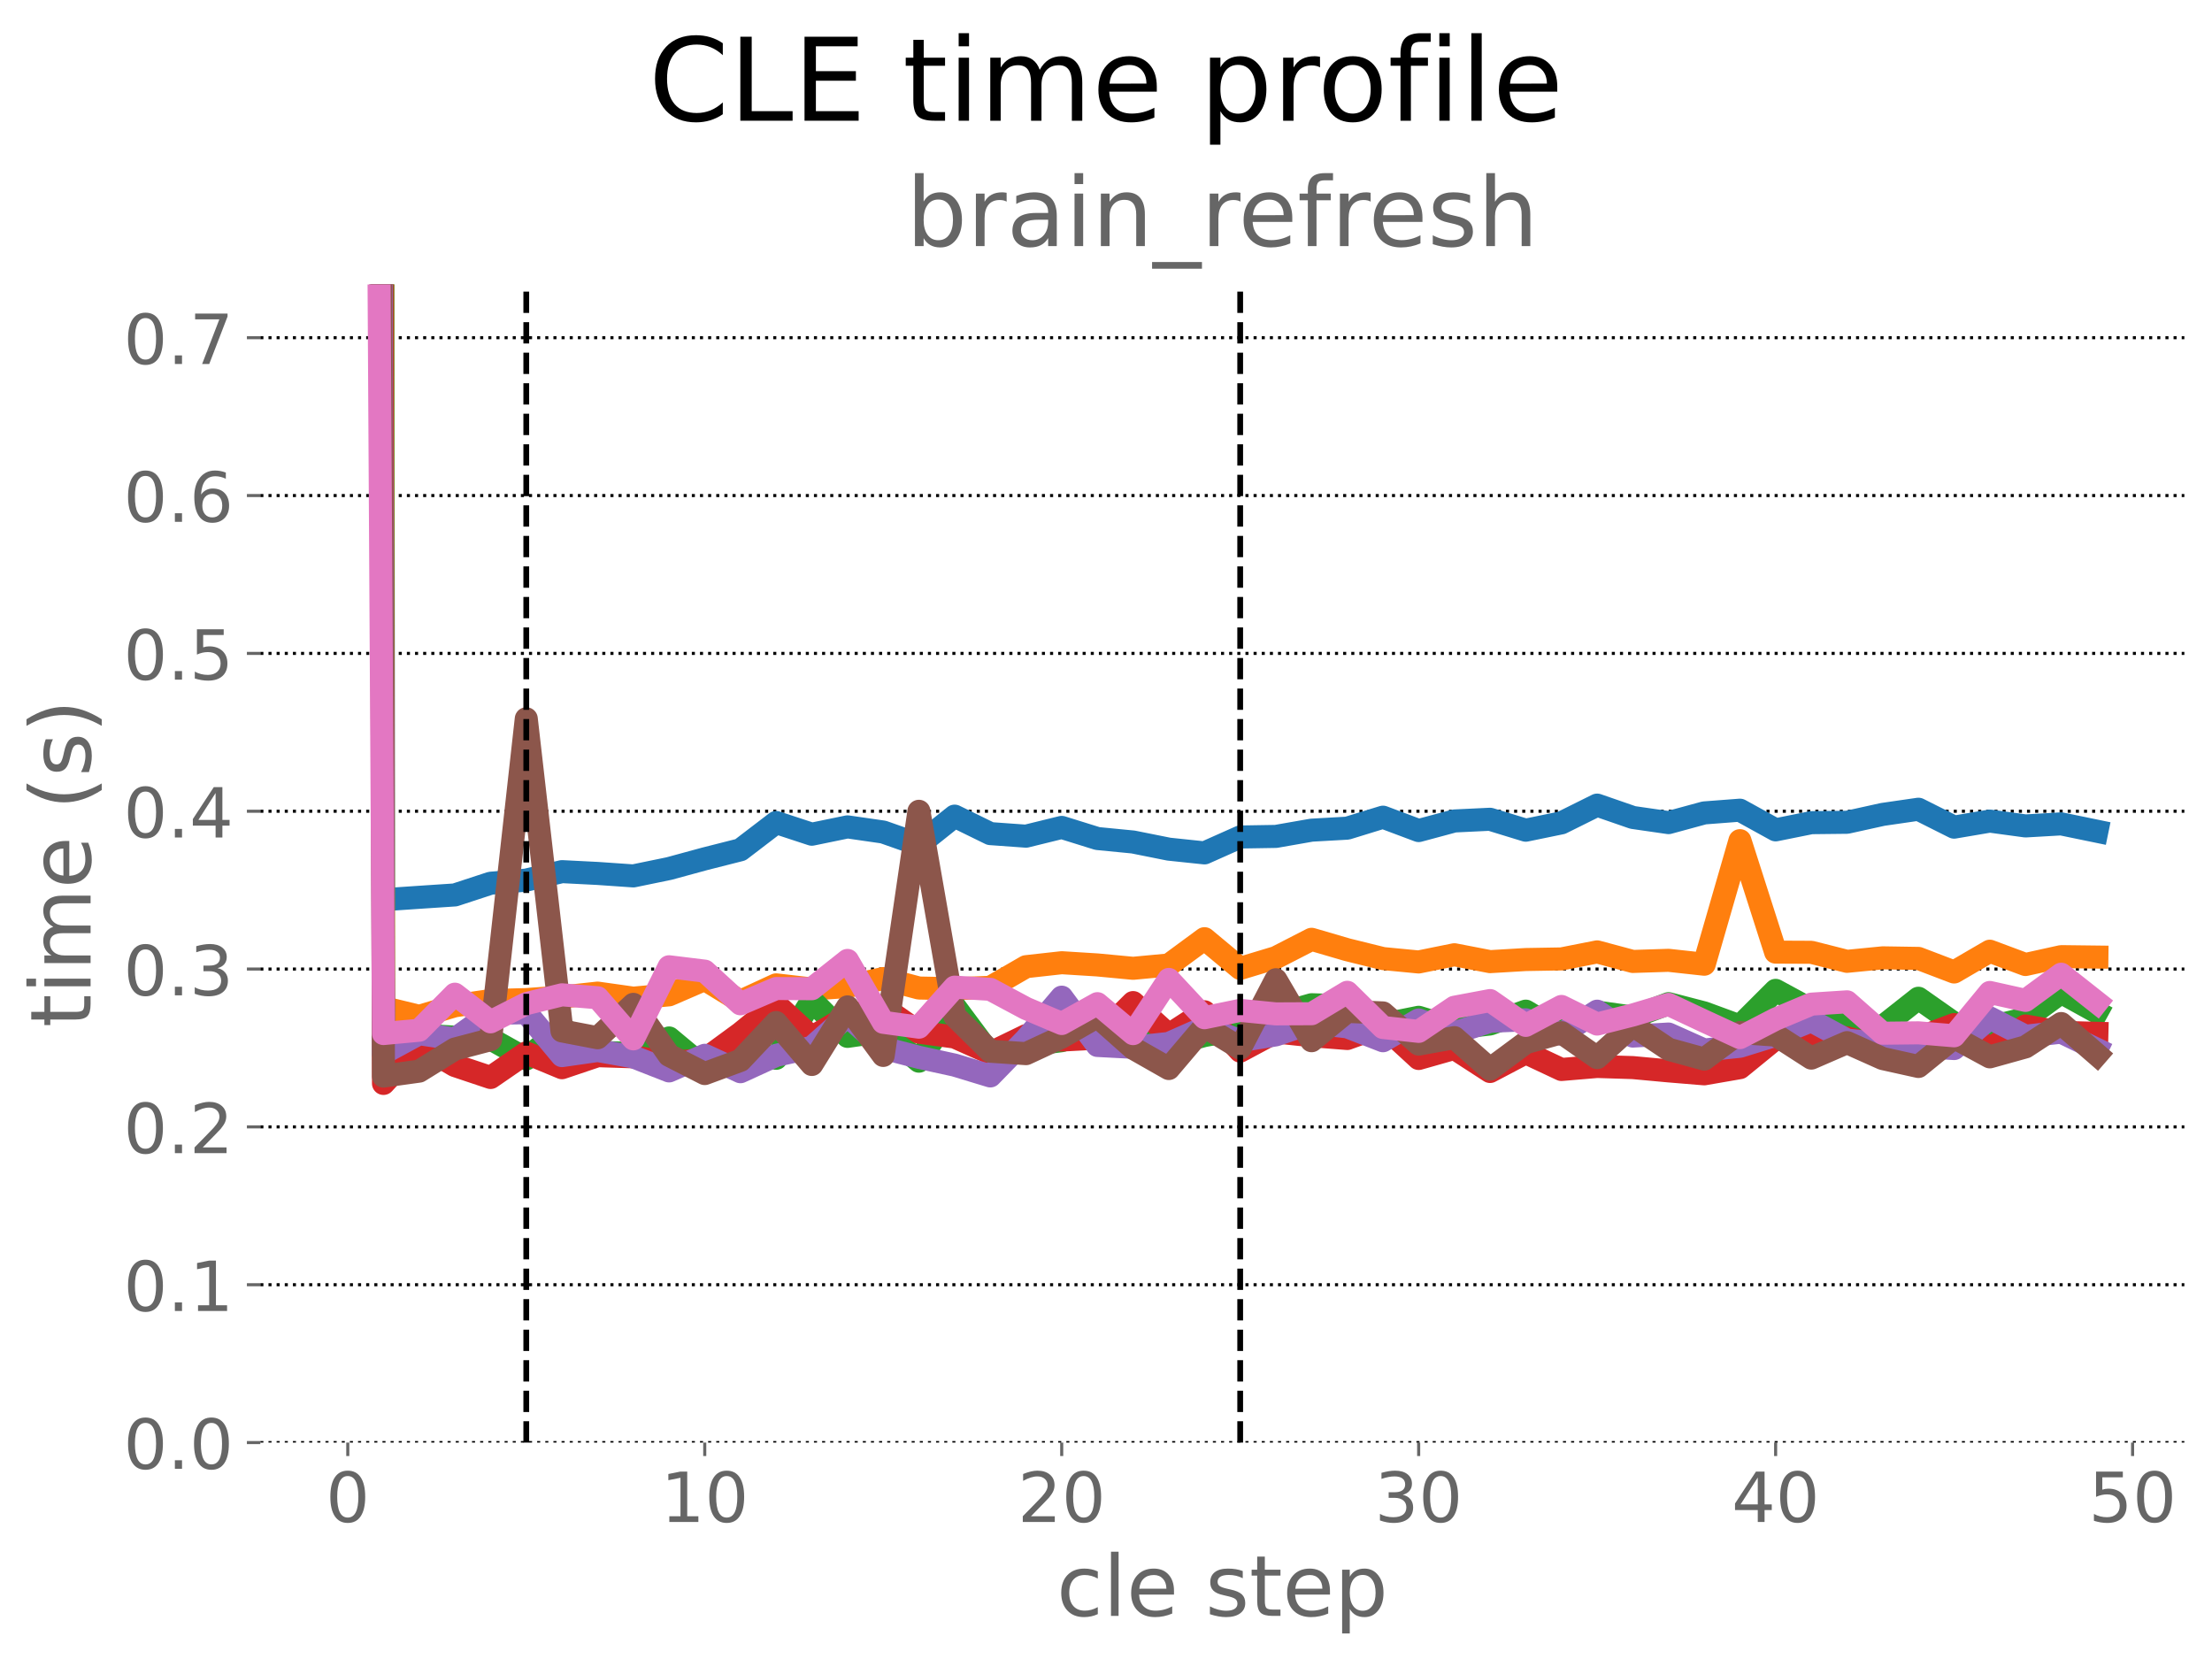 <?xml version="1.0" encoding="utf-8" standalone="no"?>
<!DOCTYPE svg PUBLIC "-//W3C//DTD SVG 1.1//EN"
  "http://www.w3.org/Graphics/SVG/1.1/DTD/svg11.dtd">
<!-- Created with matplotlib (https://matplotlib.org/) -->
<svg height="432pt" version="1.1" viewBox="0 0 576 432" width="576pt" xmlns="http://www.w3.org/2000/svg" xmlns:xlink="http://www.w3.org/1999/xlink">
 <defs>
  <style type="text/css">*{stroke-linecap:butt;stroke-linejoin:round;}</style>
 </defs>
 <g id="figure_1">
  <g id="patch_1">
   <path d="M 0 432 
L 576 432 
L 576 0 
L 0 0 
z
" style="fill:#ffffff;"/>
  </g>
  <g id="axes_1">
   <g id="patch_2">
    <path d="M 67.79 375.64 
L 568.8 375.64 
L 568.8 74.08 
L 67.79 74.08 
z
" style="fill:#ffffff;"/>
   </g>
   <g id="matplotlib.axis_1">
    <g id="xtick_1">
     <g id="line2d_1">
      <defs>
       <path d="M 0 0 
L 0 3.5 
" id="m66e96790f8" style="stroke:#666666;stroke-width:0.8;"/>
      </defs>
      <g>
       <use style="fill:#666666;stroke:#666666;stroke-width:0.8;" x="90.563" xlink:href="#m66e96790f8" y="375.64"/>
      </g>
     </g>
     <g id="text_1">
      <!-- 0 -->
      <g style="fill:#666666;" transform="translate(84.837 396.317)scale(0.18 -0.18)">
       <defs>
        <path d="M 31.781 66.406 
Q 24.172 66.406 20.328 58.906 
Q 16.5 51.422 16.5 36.375 
Q 16.5 21.391 20.328 13.891 
Q 24.172 6.391 31.781 6.391 
Q 39.453 6.391 43.281 13.891 
Q 47.125 21.391 47.125 36.375 
Q 47.125 51.422 43.281 58.906 
Q 39.453 66.406 31.781 66.406 
z
M 31.781 74.219 
Q 44.047 74.219 50.516 64.516 
Q 56.984 54.828 56.984 36.375 
Q 56.984 17.969 50.516 8.266 
Q 44.047 -1.422 31.781 -1.422 
Q 19.531 -1.422 13.062 8.266 
Q 6.594 17.969 6.594 36.375 
Q 6.594 54.828 13.062 64.516 
Q 19.531 74.219 31.781 74.219 
z
" id="DejaVuSans-48"/>
       </defs>
       <use xlink:href="#DejaVuSans-48"/>
      </g>
     </g>
    </g>
    <g id="xtick_2">
     <g id="line2d_2">
      <g>
       <use style="fill:#666666;stroke:#666666;stroke-width:0.8;" x="183.515" xlink:href="#m66e96790f8" y="375.64"/>
      </g>
     </g>
     <g id="text_2">
      <!-- 10 -->
      <g style="fill:#666666;" transform="translate(172.062 396.317)scale(0.18 -0.18)">
       <defs>
        <path d="M 12.406 8.297 
L 28.516 8.297 
L 28.516 63.922 
L 10.984 60.406 
L 10.984 69.391 
L 28.422 72.906 
L 38.281 72.906 
L 38.281 8.297 
L 54.391 8.297 
L 54.391 0 
L 12.406 0 
z
" id="DejaVuSans-49"/>
       </defs>
       <use xlink:href="#DejaVuSans-49"/>
       <use x="63.623" xlink:href="#DejaVuSans-48"/>
      </g>
     </g>
    </g>
    <g id="xtick_3">
     <g id="line2d_3">
      <g>
       <use style="fill:#666666;stroke:#666666;stroke-width:0.8;" x="276.467" xlink:href="#m66e96790f8" y="375.64"/>
      </g>
     </g>
     <g id="text_3">
      <!-- 20 -->
      <g style="fill:#666666;" transform="translate(265.014 396.317)scale(0.18 -0.18)">
       <defs>
        <path d="M 19.188 8.297 
L 53.609 8.297 
L 53.609 0 
L 7.328 0 
L 7.328 8.297 
Q 12.938 14.109 22.625 23.891 
Q 32.328 33.688 34.812 36.531 
Q 39.547 41.844 41.422 45.531 
Q 43.312 49.219 43.312 52.781 
Q 43.312 58.594 39.234 62.25 
Q 35.156 65.922 28.609 65.922 
Q 23.969 65.922 18.812 64.312 
Q 13.672 62.703 7.812 59.422 
L 7.812 69.391 
Q 13.766 71.781 18.938 73 
Q 24.125 74.219 28.422 74.219 
Q 39.75 74.219 46.484 68.547 
Q 53.219 62.891 53.219 53.422 
Q 53.219 48.922 51.531 44.891 
Q 49.859 40.875 45.406 35.406 
Q 44.188 33.984 37.641 27.219 
Q 31.109 20.453 19.188 8.297 
z
" id="DejaVuSans-50"/>
       </defs>
       <use xlink:href="#DejaVuSans-50"/>
       <use x="63.623" xlink:href="#DejaVuSans-48"/>
      </g>
     </g>
    </g>
    <g id="xtick_4">
     <g id="line2d_4">
      <g>
       <use style="fill:#666666;stroke:#666666;stroke-width:0.8;" x="369.418" xlink:href="#m66e96790f8" y="375.64"/>
      </g>
     </g>
     <g id="text_4">
      <!-- 30 -->
      <g style="fill:#666666;" transform="translate(357.966 396.317)scale(0.18 -0.18)">
       <defs>
        <path d="M 40.578 39.312 
Q 47.656 37.797 51.625 33 
Q 55.609 28.219 55.609 21.188 
Q 55.609 10.406 48.188 4.484 
Q 40.766 -1.422 27.094 -1.422 
Q 22.516 -1.422 17.656 -0.516 
Q 12.797 0.391 7.625 2.203 
L 7.625 11.719 
Q 11.719 9.328 16.594 8.109 
Q 21.484 6.891 26.812 6.891 
Q 36.078 6.891 40.938 10.547 
Q 45.797 14.203 45.797 21.188 
Q 45.797 27.641 41.281 31.266 
Q 36.766 34.906 28.719 34.906 
L 20.219 34.906 
L 20.219 43.016 
L 29.109 43.016 
Q 36.375 43.016 40.234 45.922 
Q 44.094 48.828 44.094 54.297 
Q 44.094 59.906 40.109 62.906 
Q 36.141 65.922 28.719 65.922 
Q 24.656 65.922 20.016 65.031 
Q 15.375 64.156 9.812 62.312 
L 9.812 71.094 
Q 15.438 72.656 20.344 73.438 
Q 25.25 74.219 29.594 74.219 
Q 40.828 74.219 47.359 69.109 
Q 53.906 64.016 53.906 55.328 
Q 53.906 49.266 50.438 45.094 
Q 46.969 40.922 40.578 39.312 
z
" id="DejaVuSans-51"/>
       </defs>
       <use xlink:href="#DejaVuSans-51"/>
       <use x="63.623" xlink:href="#DejaVuSans-48"/>
      </g>
     </g>
    </g>
    <g id="xtick_5">
     <g id="line2d_5">
      <g>
       <use style="fill:#666666;stroke:#666666;stroke-width:0.8;" x="462.37" xlink:href="#m66e96790f8" y="375.64"/>
      </g>
     </g>
     <g id="text_5">
      <!-- 40 -->
      <g style="fill:#666666;" transform="translate(450.918 396.317)scale(0.18 -0.18)">
       <defs>
        <path d="M 37.797 64.312 
L 12.891 25.391 
L 37.797 25.391 
z
M 35.203 72.906 
L 47.609 72.906 
L 47.609 25.391 
L 58.016 25.391 
L 58.016 17.188 
L 47.609 17.188 
L 47.609 0 
L 37.797 0 
L 37.797 17.188 
L 4.891 17.188 
L 4.891 26.703 
z
" id="DejaVuSans-52"/>
       </defs>
       <use xlink:href="#DejaVuSans-52"/>
       <use x="63.623" xlink:href="#DejaVuSans-48"/>
      </g>
     </g>
    </g>
    <g id="xtick_6">
     <g id="line2d_6">
      <g>
       <use style="fill:#666666;stroke:#666666;stroke-width:0.8;" x="555.322" xlink:href="#m66e96790f8" y="375.64"/>
      </g>
     </g>
     <g id="text_6">
      <!-- 50 -->
      <g style="fill:#666666;" transform="translate(543.869 396.317)scale(0.18 -0.18)">
       <defs>
        <path d="M 10.797 72.906 
L 49.516 72.906 
L 49.516 64.594 
L 19.828 64.594 
L 19.828 46.734 
Q 21.969 47.469 24.109 47.828 
Q 26.266 48.188 28.422 48.188 
Q 40.625 48.188 47.75 41.5 
Q 54.891 34.812 54.891 23.391 
Q 54.891 11.625 47.562 5.094 
Q 40.234 -1.422 26.906 -1.422 
Q 22.312 -1.422 17.547 -0.641 
Q 12.797 0.141 7.719 1.703 
L 7.719 11.625 
Q 12.109 9.234 16.797 8.062 
Q 21.484 6.891 26.703 6.891 
Q 35.156 6.891 40.078 11.328 
Q 45.016 15.766 45.016 23.391 
Q 45.016 31 40.078 35.438 
Q 35.156 39.891 26.703 39.891 
Q 22.75 39.891 18.812 39.016 
Q 14.891 38.141 10.797 36.281 
z
" id="DejaVuSans-53"/>
       </defs>
       <use xlink:href="#DejaVuSans-53"/>
       <use x="63.623" xlink:href="#DejaVuSans-48"/>
      </g>
     </g>
    </g>
    <g id="text_7">
     <!-- cle step -->
     <g style="fill:#666666;" transform="translate(275.132 420.777)scale(0.22 -0.22)">
      <defs>
       <path d="M 48.781 52.594 
L 48.781 44.188 
Q 44.969 46.297 41.141 47.344 
Q 37.312 48.391 33.406 48.391 
Q 24.656 48.391 19.812 42.844 
Q 14.984 37.312 14.984 27.297 
Q 14.984 17.281 19.812 11.734 
Q 24.656 6.203 33.406 6.203 
Q 37.312 6.203 41.141 7.25 
Q 44.969 8.297 48.781 10.406 
L 48.781 2.094 
Q 45.016 0.344 40.984 -0.531 
Q 36.969 -1.422 32.422 -1.422 
Q 20.062 -1.422 12.781 6.344 
Q 5.516 14.109 5.516 27.297 
Q 5.516 40.672 12.859 48.328 
Q 20.219 56 33.016 56 
Q 37.156 56 41.109 55.141 
Q 45.062 54.297 48.781 52.594 
z
" id="DejaVuSans-99"/>
       <path d="M 9.422 75.984 
L 18.406 75.984 
L 18.406 0 
L 9.422 0 
z
" id="DejaVuSans-108"/>
       <path d="M 56.203 29.594 
L 56.203 25.203 
L 14.891 25.203 
Q 15.484 15.922 20.484 11.062 
Q 25.484 6.203 34.422 6.203 
Q 39.594 6.203 44.453 7.469 
Q 49.312 8.734 54.109 11.281 
L 54.109 2.781 
Q 49.266 0.734 44.188 -0.344 
Q 39.109 -1.422 33.891 -1.422 
Q 20.797 -1.422 13.156 6.188 
Q 5.516 13.812 5.516 26.812 
Q 5.516 40.234 12.766 48.109 
Q 20.016 56 32.328 56 
Q 43.359 56 49.781 48.891 
Q 56.203 41.797 56.203 29.594 
z
M 47.219 32.234 
Q 47.125 39.594 43.094 43.984 
Q 39.062 48.391 32.422 48.391 
Q 24.906 48.391 20.391 44.141 
Q 15.875 39.891 15.188 32.172 
z
" id="DejaVuSans-101"/>
       <path id="DejaVuSans-32"/>
       <path d="M 44.281 53.078 
L 44.281 44.578 
Q 40.484 46.531 36.375 47.5 
Q 32.281 48.484 27.875 48.484 
Q 21.188 48.484 17.844 46.438 
Q 14.5 44.391 14.5 40.281 
Q 14.5 37.156 16.891 35.375 
Q 19.281 33.594 26.516 31.984 
L 29.594 31.297 
Q 39.156 29.25 43.188 25.516 
Q 47.219 21.781 47.219 15.094 
Q 47.219 7.469 41.188 3.016 
Q 35.156 -1.422 24.609 -1.422 
Q 20.219 -1.422 15.453 -0.562 
Q 10.688 0.297 5.422 2 
L 5.422 11.281 
Q 10.406 8.688 15.234 7.391 
Q 20.062 6.109 24.812 6.109 
Q 31.156 6.109 34.562 8.281 
Q 37.984 10.453 37.984 14.406 
Q 37.984 18.062 35.516 20.016 
Q 33.062 21.969 24.703 23.781 
L 21.578 24.516 
Q 13.234 26.266 9.516 29.906 
Q 5.812 33.547 5.812 39.891 
Q 5.812 47.609 11.281 51.797 
Q 16.75 56 26.812 56 
Q 31.781 56 36.172 55.266 
Q 40.578 54.547 44.281 53.078 
z
" id="DejaVuSans-115"/>
       <path d="M 18.312 70.219 
L 18.312 54.688 
L 36.812 54.688 
L 36.812 47.703 
L 18.312 47.703 
L 18.312 18.016 
Q 18.312 11.328 20.141 9.422 
Q 21.969 7.516 27.594 7.516 
L 36.812 7.516 
L 36.812 0 
L 27.594 0 
Q 17.188 0 13.234 3.875 
Q 9.281 7.766 9.281 18.016 
L 9.281 47.703 
L 2.688 47.703 
L 2.688 54.688 
L 9.281 54.688 
L 9.281 70.219 
z
" id="DejaVuSans-116"/>
       <path d="M 18.109 8.203 
L 18.109 -20.797 
L 9.078 -20.797 
L 9.078 54.688 
L 18.109 54.688 
L 18.109 46.391 
Q 20.953 51.266 25.266 53.625 
Q 29.594 56 35.594 56 
Q 45.562 56 51.781 48.094 
Q 58.016 40.188 58.016 27.297 
Q 58.016 14.406 51.781 6.484 
Q 45.562 -1.422 35.594 -1.422 
Q 29.594 -1.422 25.266 0.953 
Q 20.953 3.328 18.109 8.203 
z
M 48.688 27.297 
Q 48.688 37.203 44.609 42.844 
Q 40.531 48.484 33.406 48.484 
Q 26.266 48.484 22.188 42.844 
Q 18.109 37.203 18.109 27.297 
Q 18.109 17.391 22.188 11.75 
Q 26.266 6.109 33.406 6.109 
Q 40.531 6.109 44.609 11.75 
Q 48.688 17.391 48.688 27.297 
z
" id="DejaVuSans-112"/>
      </defs>
      <use xlink:href="#DejaVuSans-99"/>
      <use x="54.98" xlink:href="#DejaVuSans-108"/>
      <use x="82.764" xlink:href="#DejaVuSans-101"/>
      <use x="144.287" xlink:href="#DejaVuSans-32"/>
      <use x="176.074" xlink:href="#DejaVuSans-115"/>
      <use x="228.174" xlink:href="#DejaVuSans-116"/>
      <use x="267.383" xlink:href="#DejaVuSans-101"/>
      <use x="328.906" xlink:href="#DejaVuSans-112"/>
     </g>
    </g>
   </g>
   <g id="matplotlib.axis_2">
    <g id="ytick_1">
     <g id="line2d_7">
      <path clip-path="url(#p1820faf879)" d="M 67.79 375.64 
L 568.8 375.64 
" style="fill:none;stroke:#000000;stroke-dasharray:0.8,1.32;stroke-dashoffset:0;stroke-width:0.8;"/>
     </g>
     <g id="line2d_8">
      <defs>
       <path d="M 0 0 
L -3.5 0 
" id="mf06df2d040" style="stroke:#666666;stroke-width:0.8;"/>
      </defs>
      <g>
       <use style="fill:#666666;stroke:#666666;stroke-width:0.8;" x="67.79" xlink:href="#mf06df2d040" y="375.64"/>
      </g>
     </g>
     <g id="text_8">
      <!-- 0.0 -->
      <g style="fill:#666666;" transform="translate(32.164 382.479)scale(0.18 -0.18)">
       <defs>
        <path d="M 10.688 12.406 
L 21 12.406 
L 21 0 
L 10.688 0 
z
" id="DejaVuSans-46"/>
       </defs>
       <use xlink:href="#DejaVuSans-48"/>
       <use x="63.623" xlink:href="#DejaVuSans-46"/>
       <use x="95.41" xlink:href="#DejaVuSans-48"/>
      </g>
     </g>
    </g>
    <g id="ytick_2">
     <g id="line2d_9">
      <path clip-path="url(#p1820faf879)" d="M 67.79 334.54 
L 568.8 334.54 
" style="fill:none;stroke:#000000;stroke-dasharray:0.8,1.32;stroke-dashoffset:0;stroke-width:0.8;"/>
     </g>
     <g id="line2d_10">
      <g>
       <use style="fill:#666666;stroke:#666666;stroke-width:0.8;" x="67.79" xlink:href="#mf06df2d040" y="334.54"/>
      </g>
     </g>
     <g id="text_9">
      <!-- 0.1 -->
      <g style="fill:#666666;" transform="translate(32.164 341.379)scale(0.18 -0.18)">
       <use xlink:href="#DejaVuSans-48"/>
       <use x="63.623" xlink:href="#DejaVuSans-46"/>
       <use x="95.41" xlink:href="#DejaVuSans-49"/>
      </g>
     </g>
    </g>
    <g id="ytick_3">
     <g id="line2d_11">
      <path clip-path="url(#p1820faf879)" d="M 67.79 293.441 
L 568.8 293.441 
" style="fill:none;stroke:#000000;stroke-dasharray:0.8,1.32;stroke-dashoffset:0;stroke-width:0.8;"/>
     </g>
     <g id="line2d_12">
      <g>
       <use style="fill:#666666;stroke:#666666;stroke-width:0.8;" x="67.79" xlink:href="#mf06df2d040" y="293.441"/>
      </g>
     </g>
     <g id="text_10">
      <!-- 0.2 -->
      <g style="fill:#666666;" transform="translate(32.164 300.279)scale(0.18 -0.18)">
       <use xlink:href="#DejaVuSans-48"/>
       <use x="63.623" xlink:href="#DejaVuSans-46"/>
       <use x="95.41" xlink:href="#DejaVuSans-50"/>
      </g>
     </g>
    </g>
    <g id="ytick_4">
     <g id="line2d_13">
      <path clip-path="url(#p1820faf879)" d="M 67.79 252.341 
L 568.8 252.341 
" style="fill:none;stroke:#000000;stroke-dasharray:0.8,1.32;stroke-dashoffset:0;stroke-width:0.8;"/>
     </g>
     <g id="line2d_14">
      <g>
       <use style="fill:#666666;stroke:#666666;stroke-width:0.8;" x="67.79" xlink:href="#mf06df2d040" y="252.341"/>
      </g>
     </g>
     <g id="text_11">
      <!-- 0.3 -->
      <g style="fill:#666666;" transform="translate(32.164 259.18)scale(0.18 -0.18)">
       <use xlink:href="#DejaVuSans-48"/>
       <use x="63.623" xlink:href="#DejaVuSans-46"/>
       <use x="95.41" xlink:href="#DejaVuSans-51"/>
      </g>
     </g>
    </g>
    <g id="ytick_5">
     <g id="line2d_15">
      <path clip-path="url(#p1820faf879)" d="M 67.79 211.242 
L 568.8 211.242 
" style="fill:none;stroke:#000000;stroke-dasharray:0.8,1.32;stroke-dashoffset:0;stroke-width:0.8;"/>
     </g>
     <g id="line2d_16">
      <g>
       <use style="fill:#666666;stroke:#666666;stroke-width:0.8;" x="67.79" xlink:href="#mf06df2d040" y="211.242"/>
      </g>
     </g>
     <g id="text_12">
      <!-- 0.4 -->
      <g style="fill:#666666;" transform="translate(32.164 218.08)scale(0.18 -0.18)">
       <use xlink:href="#DejaVuSans-48"/>
       <use x="63.623" xlink:href="#DejaVuSans-46"/>
       <use x="95.41" xlink:href="#DejaVuSans-52"/>
      </g>
     </g>
    </g>
    <g id="ytick_6">
     <g id="line2d_17">
      <path clip-path="url(#p1820faf879)" d="M 67.79 170.142 
L 568.8 170.142 
" style="fill:none;stroke:#000000;stroke-dasharray:0.8,1.32;stroke-dashoffset:0;stroke-width:0.8;"/>
     </g>
     <g id="line2d_18">
      <g>
       <use style="fill:#666666;stroke:#666666;stroke-width:0.8;" x="67.79" xlink:href="#mf06df2d040" y="170.142"/>
      </g>
     </g>
     <g id="text_13">
      <!-- 0.5 -->
      <g style="fill:#666666;" transform="translate(32.164 176.981)scale(0.18 -0.18)">
       <use xlink:href="#DejaVuSans-48"/>
       <use x="63.623" xlink:href="#DejaVuSans-46"/>
       <use x="95.41" xlink:href="#DejaVuSans-53"/>
      </g>
     </g>
    </g>
    <g id="ytick_7">
     <g id="line2d_19">
      <path clip-path="url(#p1820faf879)" d="M 67.79 129.042 
L 568.8 129.042 
" style="fill:none;stroke:#000000;stroke-dasharray:0.8,1.32;stroke-dashoffset:0;stroke-width:0.8;"/>
     </g>
     <g id="line2d_20">
      <g>
       <use style="fill:#666666;stroke:#666666;stroke-width:0.8;" x="67.79" xlink:href="#mf06df2d040" y="129.042"/>
      </g>
     </g>
     <g id="text_14">
      <!-- 0.6 -->
      <g style="fill:#666666;" transform="translate(32.164 135.881)scale(0.18 -0.18)">
       <defs>
        <path d="M 33.016 40.375 
Q 26.375 40.375 22.484 35.828 
Q 18.609 31.297 18.609 23.391 
Q 18.609 15.531 22.484 10.953 
Q 26.375 6.391 33.016 6.391 
Q 39.656 6.391 43.531 10.953 
Q 47.406 15.531 47.406 23.391 
Q 47.406 31.297 43.531 35.828 
Q 39.656 40.375 33.016 40.375 
z
M 52.594 71.297 
L 52.594 62.312 
Q 48.875 64.062 45.094 64.984 
Q 41.312 65.922 37.594 65.922 
Q 27.828 65.922 22.672 59.328 
Q 17.531 52.734 16.797 39.406 
Q 19.672 43.656 24.016 45.922 
Q 28.375 48.188 33.594 48.188 
Q 44.578 48.188 50.953 41.516 
Q 57.328 34.859 57.328 23.391 
Q 57.328 12.156 50.688 5.359 
Q 44.047 -1.422 33.016 -1.422 
Q 20.359 -1.422 13.672 8.266 
Q 6.984 17.969 6.984 36.375 
Q 6.984 53.656 15.188 63.938 
Q 23.391 74.219 37.203 74.219 
Q 40.922 74.219 44.703 73.484 
Q 48.484 72.75 52.594 71.297 
z
" id="DejaVuSans-54"/>
       </defs>
       <use xlink:href="#DejaVuSans-48"/>
       <use x="63.623" xlink:href="#DejaVuSans-46"/>
       <use x="95.41" xlink:href="#DejaVuSans-54"/>
      </g>
     </g>
    </g>
    <g id="ytick_8">
     <g id="line2d_21">
      <path clip-path="url(#p1820faf879)" d="M 67.79 87.943 
L 568.8 87.943 
" style="fill:none;stroke:#000000;stroke-dasharray:0.8,1.32;stroke-dashoffset:0;stroke-width:0.8;"/>
     </g>
     <g id="line2d_22">
      <g>
       <use style="fill:#666666;stroke:#666666;stroke-width:0.8;" x="67.79" xlink:href="#mf06df2d040" y="87.943"/>
      </g>
     </g>
     <g id="text_15">
      <!-- 0.7 -->
      <g style="fill:#666666;" transform="translate(32.164 94.781)scale(0.18 -0.18)">
       <defs>
        <path d="M 8.203 72.906 
L 55.078 72.906 
L 55.078 68.703 
L 28.609 0 
L 18.312 0 
L 43.219 64.594 
L 8.203 64.594 
z
" id="DejaVuSans-55"/>
       </defs>
       <use xlink:href="#DejaVuSans-48"/>
       <use x="63.623" xlink:href="#DejaVuSans-46"/>
       <use x="95.41" xlink:href="#DejaVuSans-55"/>
      </g>
     </g>
    </g>
    <g id="text_16">
     <!-- time (s) -->
     <g style="fill:#666666;" transform="translate(23.589 267.521)rotate(-90)scale(0.22 -0.22)">
      <defs>
       <path d="M 9.422 54.688 
L 18.406 54.688 
L 18.406 0 
L 9.422 0 
z
M 9.422 75.984 
L 18.406 75.984 
L 18.406 64.594 
L 9.422 64.594 
z
" id="DejaVuSans-105"/>
       <path d="M 52 44.188 
Q 55.375 50.25 60.062 53.125 
Q 64.75 56 71.094 56 
Q 79.641 56 84.281 50.016 
Q 88.922 44.047 88.922 33.016 
L 88.922 0 
L 79.891 0 
L 79.891 32.719 
Q 79.891 40.578 77.094 44.375 
Q 74.312 48.188 68.609 48.188 
Q 61.625 48.188 57.562 43.547 
Q 53.516 38.922 53.516 30.906 
L 53.516 0 
L 44.484 0 
L 44.484 32.719 
Q 44.484 40.625 41.703 44.406 
Q 38.922 48.188 33.109 48.188 
Q 26.219 48.188 22.156 43.531 
Q 18.109 38.875 18.109 30.906 
L 18.109 0 
L 9.078 0 
L 9.078 54.688 
L 18.109 54.688 
L 18.109 46.188 
Q 21.188 51.219 25.484 53.609 
Q 29.781 56 35.688 56 
Q 41.656 56 45.828 52.969 
Q 50 49.953 52 44.188 
z
" id="DejaVuSans-109"/>
       <path d="M 31 75.875 
Q 24.469 64.656 21.281 53.656 
Q 18.109 42.672 18.109 31.391 
Q 18.109 20.125 21.312 9.062 
Q 24.516 -2 31 -13.188 
L 23.188 -13.188 
Q 15.875 -1.703 12.234 9.375 
Q 8.594 20.453 8.594 31.391 
Q 8.594 42.281 12.203 53.312 
Q 15.828 64.359 23.188 75.875 
z
" id="DejaVuSans-40"/>
       <path d="M 8.016 75.875 
L 15.828 75.875 
Q 23.141 64.359 26.781 53.312 
Q 30.422 42.281 30.422 31.391 
Q 30.422 20.453 26.781 9.375 
Q 23.141 -1.703 15.828 -13.188 
L 8.016 -13.188 
Q 14.5 -2 17.703 9.062 
Q 20.906 20.125 20.906 31.391 
Q 20.906 42.672 17.703 53.656 
Q 14.5 64.656 8.016 75.875 
z
" id="DejaVuSans-41"/>
      </defs>
      <use xlink:href="#DejaVuSans-116"/>
      <use x="39.209" xlink:href="#DejaVuSans-105"/>
      <use x="66.992" xlink:href="#DejaVuSans-109"/>
      <use x="164.404" xlink:href="#DejaVuSans-101"/>
      <use x="225.928" xlink:href="#DejaVuSans-32"/>
      <use x="257.715" xlink:href="#DejaVuSans-40"/>
      <use x="296.729" xlink:href="#DejaVuSans-115"/>
      <use x="348.828" xlink:href="#DejaVuSans-41"/>
     </g>
    </g>
   </g>
   <g id="line2d_23">
    <path clip-path="url(#p1820faf879)" d="M 99.66 -1 
L 99.858 234.289 
L 109.154 233.656 
L 118.449 233.04 
L 127.744 229.992 
L 137.039 229.171 
L 146.334 226.971 
L 155.629 227.443 
L 164.925 228.085 
L 174.22 226.17 
L 183.515 223.64 
L 192.81 221.283 
L 202.105 214.176 
L 211.4 217.229 
L 220.696 215.316 
L 229.991 216.659 
L 239.286 219.931 
L 248.581 212.52 
L 257.876 217.071 
L 267.172 217.737 
L 276.467 215.453 
L 285.762 218.349 
L 295.057 219.255 
L 304.352 221.116 
L 313.647 222.092 
L 322.943 217.951 
L 332.238 217.801 
L 341.533 216.174 
L 350.828 215.653 
L 360.123 212.791 
L 369.418 216.277 
L 378.714 213.778 
L 388.009 213.333 
L 397.304 216.183 
L 406.599 214.269 
L 415.894 209.649 
L 425.19 212.864 
L 434.485 214.208 
L 443.78 211.68 
L 453.075 210.97 
L 462.37 216.094 
L 471.665 214.223 
L 480.961 214.121 
L 490.256 212.071 
L 499.551 210.721 
L 508.846 215.387 
L 518.141 213.809 
L 527.436 215.072 
L 536.732 214.537 
L 546.027 216.451 
" style="fill:none;stroke:#1f77b4;stroke-linecap:square;stroke-width:6;"/>
   </g>
   <g id="line2d_24">
    <path clip-path="url(#p1820faf879)" d="M 99.617 -1 
L 99.858 262.38 
L 109.154 264.649 
L 118.449 261.902 
L 127.744 260.54 
L 137.039 260.291 
L 146.334 259.617 
L 155.629 258.601 
L 164.925 259.917 
L 174.22 259.055 
L 183.515 255.037 
L 192.81 260.737 
L 202.105 256.454 
L 211.4 257.53 
L 220.696 256.888 
L 229.991 254.811 
L 239.286 257.28 
L 248.581 257.465 
L 257.876 257.091 
L 267.172 251.721 
L 276.467 250.689 
L 285.762 251.268 
L 295.057 252.144 
L 304.352 251.274 
L 313.647 244.431 
L 322.943 252.169 
L 332.238 249.361 
L 341.533 244.591 
L 350.828 247.31 
L 360.123 249.606 
L 369.418 250.497 
L 378.714 248.615 
L 388.009 250.409 
L 397.304 249.861 
L 406.599 249.701 
L 415.894 247.869 
L 425.19 250.36 
L 434.485 250.064 
L 443.78 251.081 
L 453.075 218.903 
L 462.37 247.933 
L 471.665 247.977 
L 480.961 250.331 
L 490.256 249.418 
L 499.551 249.565 
L 508.846 253.105 
L 518.141 247.691 
L 527.436 251.158 
L 536.732 249.106 
L 546.027 249.217 
" style="fill:none;stroke:#ff7f0e;stroke-linecap:square;stroke-width:6;"/>
   </g>
   <g id="line2d_25">
    <path clip-path="url(#p1820faf879)" d="M 99.504 -1 
L 99.858 274.374 
L 109.154 269.528 
L 118.449 270.065 
L 127.744 270.528 
L 137.039 275.73 
L 146.334 267.685 
L 155.629 274.003 
L 164.925 274.322 
L 174.22 270.283 
L 183.515 278.025 
L 192.81 273.028 
L 202.105 275.582 
L 211.4 260.523 
L 220.696 269.871 
L 229.991 268.541 
L 239.286 276.33 
L 248.581 262.056 
L 257.876 274.537 
L 267.172 272.172 
L 276.467 270.992 
L 285.762 267.828 
L 295.057 269.827 
L 304.352 272.131 
L 313.647 269.649 
L 322.943 267.961 
L 332.238 264.265 
L 341.533 261.628 
L 350.828 261.926 
L 360.123 266.761 
L 369.418 264.898 
L 378.714 267.712 
L 388.009 266.644 
L 397.304 263.298 
L 406.599 268.812 
L 415.894 263.55 
L 425.19 264.856 
L 434.485 261.344 
L 443.78 263.762 
L 453.075 267.176 
L 462.37 257.888 
L 471.665 262.931 
L 480.961 266.839 
L 490.256 267.276 
L 499.551 259.941 
L 508.846 266.465 
L 518.141 267.44 
L 527.436 265.249 
L 536.732 258.418 
L 546.027 263.547 
" style="fill:none;stroke:#2ca02c;stroke-linecap:square;stroke-width:6;"/>
   </g>
   <g id="line2d_26">
    <path clip-path="url(#p1820faf879)" d="M 99.314 -1 
L 99.858 282.125 
L 109.154 272.048 
L 118.449 277.461 
L 127.744 280.575 
L 137.039 274.177 
L 146.334 278.031 
L 155.629 274.897 
L 164.925 275.188 
L 174.22 276.735 
L 183.515 275.888 
L 192.81 269.074 
L 202.105 261.54 
L 211.4 270.121 
L 220.696 264.617 
L 229.991 262.271 
L 239.286 268.784 
L 248.581 270.043 
L 257.876 274.195 
L 267.172 269.681 
L 276.467 270.826 
L 285.762 270.331 
L 295.057 261.067 
L 304.352 269.507 
L 313.647 263.466 
L 322.943 273.702 
L 332.238 268.72 
L 341.533 269.696 
L 350.828 270.426 
L 360.123 267.069 
L 369.418 275.628 
L 378.714 272.99 
L 388.009 279.013 
L 397.304 274.126 
L 406.599 278.491 
L 415.894 277.707 
L 425.19 277.998 
L 434.485 278.856 
L 443.78 279.623 
L 453.075 278.013 
L 462.37 270.438 
L 471.665 269.839 
L 480.961 270.245 
L 490.256 272.873 
L 499.551 270.298 
L 508.846 266.803 
L 518.141 273.072 
L 527.436 267.157 
L 536.732 268.827 
L 546.027 269.071 
" style="fill:none;stroke:#d62728;stroke-linecap:square;stroke-width:6;"/>
   </g>
   <g id="line2d_27">
    <path clip-path="url(#p1820faf879)" d="M 99.046 -1 
L 99.858 274.212 
L 109.154 269.174 
L 118.449 270.552 
L 127.744 263.856 
L 137.039 263.714 
L 146.334 274.878 
L 155.629 273.543 
L 164.925 275.219 
L 174.22 278.863 
L 183.515 274.793 
L 192.81 279.071 
L 202.105 274.813 
L 211.4 272.739 
L 220.696 264.49 
L 229.991 272.903 
L 239.286 275.323 
L 248.581 277.35 
L 257.876 280.171 
L 267.172 270.621 
L 276.467 259.661 
L 285.762 272.235 
L 295.057 272.719 
L 304.352 271.708 
L 313.647 267.591 
L 322.943 270.998 
L 332.238 269.475 
L 341.533 266.323 
L 350.828 267.388 
L 360.123 271.006 
L 369.418 265.599 
L 378.714 268.956 
L 388.009 265.952 
L 397.304 265.548 
L 406.599 269.299 
L 415.894 263.308 
L 425.19 269.789 
L 434.485 269.259 
L 443.78 273.42 
L 453.075 272.453 
L 462.37 269.579 
L 471.665 265.801 
L 480.961 270.831 
L 490.256 271.823 
L 499.551 272.445 
L 508.846 273.042 
L 518.141 265.068 
L 527.436 269.839 
L 536.732 268.768 
L 546.027 273.252 
" style="fill:none;stroke:#9467bd;stroke-linecap:square;stroke-width:6;"/>
   </g>
   <g id="line2d_28">
    <path clip-path="url(#p1820faf879)" d="M 98.839 -1 
L 99.858 280.21 
L 109.154 278.923 
L 118.449 273.174 
L 127.744 270.725 
L 137.039 187.165 
L 146.334 268.448 
L 155.629 270.227 
L 164.925 261.528 
L 174.22 274.795 
L 183.515 279.554 
L 192.81 276.126 
L 202.105 266.27 
L 211.4 277.189 
L 220.696 262.187 
L 229.991 274.833 
L 239.286 211.257 
L 248.581 264.576 
L 257.876 273.739 
L 267.172 274.367 
L 276.467 270.046 
L 285.762 264.713 
L 295.057 272.957 
L 304.352 278.241 
L 313.647 267.29 
L 322.943 272.937 
L 332.238 255.118 
L 341.533 271 
L 350.828 263.373 
L 360.123 263.763 
L 369.418 271.882 
L 378.714 270.194 
L 388.009 278.388 
L 397.304 271.5 
L 406.599 268.912 
L 415.894 275.396 
L 425.19 266.989 
L 434.485 273.223 
L 443.78 275.775 
L 453.075 268.878 
L 462.37 269.539 
L 471.665 275.526 
L 480.961 271.495 
L 490.256 275.646 
L 499.551 277.708 
L 508.846 270.164 
L 518.141 275.2 
L 527.436 272.611 
L 536.732 266.529 
L 546.027 274.607 
" style="fill:none;stroke:#8c564b;stroke-linecap:square;stroke-width:6;"/>
   </g>
   <g id="line2d_29">
    <path clip-path="url(#p1820faf879)" d="M 98.272 -1 
L 99.858 269.134 
L 109.154 268.272 
L 118.449 258.884 
L 127.744 266.081 
L 137.039 261.345 
L 146.334 259.046 
L 155.629 259.812 
L 164.925 270.518 
L 174.22 251.744 
L 183.515 252.881 
L 192.81 261.387 
L 202.105 257.41 
L 211.4 257.46 
L 220.696 250.089 
L 229.991 266.205 
L 239.286 267.475 
L 248.581 257.048 
L 257.876 257.618 
L 267.172 262.591 
L 276.467 266.52 
L 285.762 261.352 
L 295.057 269.154 
L 304.352 255.042 
L 313.647 265.012 
L 322.943 263.096 
L 332.238 264.014 
L 341.533 263.97 
L 350.828 258.39 
L 360.123 267.555 
L 369.418 268.568 
L 378.714 262.286 
L 388.009 260.544 
L 397.304 267.009 
L 406.599 262.076 
L 415.894 266.665 
L 425.19 264.299 
L 434.485 261.533 
L 443.78 265.905 
L 453.075 270.193 
L 462.37 265.387 
L 471.665 261.476 
L 480.961 260.873 
L 490.256 269.049 
L 499.551 268.944 
L 508.846 269.718 
L 518.141 258.436 
L 527.436 260.502 
L 536.732 253.684 
L 546.027 261.024 
" style="fill:none;stroke:#e377c2;stroke-linecap:square;stroke-width:6;"/>
   </g>
   <g id="line2d_30">
    <path clip-path="url(#p1820faf879)" d="M 137.039 375.64 
L 137.039 74.08 
" style="fill:none;stroke:#000000;stroke-dasharray:5.55,2.4;stroke-dashoffset:0;stroke-width:1.5;"/>
   </g>
   <g id="line2d_31">
    <path clip-path="url(#p1820faf879)" d="M 322.943 375.64 
L 322.943 74.08 
" style="fill:none;stroke:#000000;stroke-dasharray:5.55,2.4;stroke-dashoffset:0;stroke-width:1.5;"/>
   </g>
   <g id="text_17">
    <!-- brain_refresh -->
    <g style="fill:#666666;" transform="translate(235.984 64.08)scale(0.25 -0.25)">
     <defs>
      <path d="M 48.688 27.297 
Q 48.688 37.203 44.609 42.844 
Q 40.531 48.484 33.406 48.484 
Q 26.266 48.484 22.188 42.844 
Q 18.109 37.203 18.109 27.297 
Q 18.109 17.391 22.188 11.75 
Q 26.266 6.109 33.406 6.109 
Q 40.531 6.109 44.609 11.75 
Q 48.688 17.391 48.688 27.297 
z
M 18.109 46.391 
Q 20.953 51.266 25.266 53.625 
Q 29.594 56 35.594 56 
Q 45.562 56 51.781 48.094 
Q 58.016 40.188 58.016 27.297 
Q 58.016 14.406 51.781 6.484 
Q 45.562 -1.422 35.594 -1.422 
Q 29.594 -1.422 25.266 0.953 
Q 20.953 3.328 18.109 8.203 
L 18.109 0 
L 9.078 0 
L 9.078 75.984 
L 18.109 75.984 
z
" id="DejaVuSans-98"/>
      <path d="M 41.109 46.297 
Q 39.594 47.172 37.812 47.578 
Q 36.031 48 33.891 48 
Q 26.266 48 22.188 43.047 
Q 18.109 38.094 18.109 28.812 
L 18.109 0 
L 9.078 0 
L 9.078 54.688 
L 18.109 54.688 
L 18.109 46.188 
Q 20.953 51.172 25.484 53.578 
Q 30.031 56 36.531 56 
Q 37.453 56 38.578 55.875 
Q 39.703 55.766 41.062 55.516 
z
" id="DejaVuSans-114"/>
      <path d="M 34.281 27.484 
Q 23.391 27.484 19.188 25 
Q 14.984 22.516 14.984 16.5 
Q 14.984 11.719 18.141 8.906 
Q 21.297 6.109 26.703 6.109 
Q 34.188 6.109 38.703 11.406 
Q 43.219 16.703 43.219 25.484 
L 43.219 27.484 
z
M 52.203 31.203 
L 52.203 0 
L 43.219 0 
L 43.219 8.297 
Q 40.141 3.328 35.547 0.953 
Q 30.953 -1.422 24.312 -1.422 
Q 15.922 -1.422 10.953 3.297 
Q 6 8.016 6 15.922 
Q 6 25.141 12.172 29.828 
Q 18.359 34.516 30.609 34.516 
L 43.219 34.516 
L 43.219 35.406 
Q 43.219 41.609 39.141 45 
Q 35.062 48.391 27.688 48.391 
Q 23 48.391 18.547 47.266 
Q 14.109 46.141 10.016 43.891 
L 10.016 52.203 
Q 14.938 54.109 19.578 55.047 
Q 24.219 56 28.609 56 
Q 40.484 56 46.344 49.844 
Q 52.203 43.703 52.203 31.203 
z
" id="DejaVuSans-97"/>
      <path d="M 54.891 33.016 
L 54.891 0 
L 45.906 0 
L 45.906 32.719 
Q 45.906 40.484 42.875 44.328 
Q 39.844 48.188 33.797 48.188 
Q 26.516 48.188 22.312 43.547 
Q 18.109 38.922 18.109 30.906 
L 18.109 0 
L 9.078 0 
L 9.078 54.688 
L 18.109 54.688 
L 18.109 46.188 
Q 21.344 51.125 25.703 53.562 
Q 30.078 56 35.797 56 
Q 45.219 56 50.047 50.172 
Q 54.891 44.344 54.891 33.016 
z
" id="DejaVuSans-110"/>
      <path d="M 50.984 -16.609 
L 50.984 -23.578 
L -0.984 -23.578 
L -0.984 -16.609 
z
" id="DejaVuSans-95"/>
      <path d="M 37.109 75.984 
L 37.109 68.5 
L 28.516 68.5 
Q 23.688 68.5 21.797 66.547 
Q 19.922 64.594 19.922 59.516 
L 19.922 54.688 
L 34.719 54.688 
L 34.719 47.703 
L 19.922 47.703 
L 19.922 0 
L 10.891 0 
L 10.891 47.703 
L 2.297 47.703 
L 2.297 54.688 
L 10.891 54.688 
L 10.891 58.5 
Q 10.891 67.625 15.141 71.797 
Q 19.391 75.984 28.609 75.984 
z
" id="DejaVuSans-102"/>
      <path d="M 54.891 33.016 
L 54.891 0 
L 45.906 0 
L 45.906 32.719 
Q 45.906 40.484 42.875 44.328 
Q 39.844 48.188 33.797 48.188 
Q 26.516 48.188 22.312 43.547 
Q 18.109 38.922 18.109 30.906 
L 18.109 0 
L 9.078 0 
L 9.078 75.984 
L 18.109 75.984 
L 18.109 46.188 
Q 21.344 51.125 25.703 53.562 
Q 30.078 56 35.797 56 
Q 45.219 56 50.047 50.172 
Q 54.891 44.344 54.891 33.016 
z
" id="DejaVuSans-104"/>
     </defs>
     <use xlink:href="#DejaVuSans-98"/>
     <use x="63.477" xlink:href="#DejaVuSans-114"/>
     <use x="104.59" xlink:href="#DejaVuSans-97"/>
     <use x="165.869" xlink:href="#DejaVuSans-105"/>
     <use x="193.652" xlink:href="#DejaVuSans-110"/>
     <use x="257.031" xlink:href="#DejaVuSans-95"/>
     <use x="307.031" xlink:href="#DejaVuSans-114"/>
     <use x="345.895" xlink:href="#DejaVuSans-101"/>
     <use x="407.418" xlink:href="#DejaVuSans-102"/>
     <use x="442.623" xlink:href="#DejaVuSans-114"/>
     <use x="481.486" xlink:href="#DejaVuSans-101"/>
     <use x="543.01" xlink:href="#DejaVuSans-115"/>
     <use x="595.109" xlink:href="#DejaVuSans-104"/>
    </g>
   </g>
  </g>
  <g id="text_18">
   <!-- CLE time profile -->
   <g transform="translate(168.893 31.435)scale(0.3 -0.3)">
    <defs>
     <path d="M 64.406 67.281 
L 64.406 56.891 
Q 59.422 61.531 53.781 63.812 
Q 48.141 66.109 41.797 66.109 
Q 29.297 66.109 22.656 58.469 
Q 16.016 50.828 16.016 36.375 
Q 16.016 21.969 22.656 14.328 
Q 29.297 6.688 41.797 6.688 
Q 48.141 6.688 53.781 8.984 
Q 59.422 11.281 64.406 15.922 
L 64.406 5.609 
Q 59.234 2.094 53.438 0.328 
Q 47.656 -1.422 41.219 -1.422 
Q 24.656 -1.422 15.125 8.703 
Q 5.609 18.844 5.609 36.375 
Q 5.609 53.953 15.125 64.078 
Q 24.656 74.219 41.219 74.219 
Q 47.75 74.219 53.531 72.484 
Q 59.328 70.75 64.406 67.281 
z
" id="DejaVuSans-67"/>
     <path d="M 9.812 72.906 
L 19.672 72.906 
L 19.672 8.297 
L 55.172 8.297 
L 55.172 0 
L 9.812 0 
z
" id="DejaVuSans-76"/>
     <path d="M 9.812 72.906 
L 55.906 72.906 
L 55.906 64.594 
L 19.672 64.594 
L 19.672 43.016 
L 54.391 43.016 
L 54.391 34.719 
L 19.672 34.719 
L 19.672 8.297 
L 56.781 8.297 
L 56.781 0 
L 9.812 0 
z
" id="DejaVuSans-69"/>
     <path d="M 30.609 48.391 
Q 23.391 48.391 19.188 42.75 
Q 14.984 37.109 14.984 27.297 
Q 14.984 17.484 19.156 11.844 
Q 23.344 6.203 30.609 6.203 
Q 37.797 6.203 41.984 11.859 
Q 46.188 17.531 46.188 27.297 
Q 46.188 37.016 41.984 42.703 
Q 37.797 48.391 30.609 48.391 
z
M 30.609 56 
Q 42.328 56 49.016 48.375 
Q 55.719 40.766 55.719 27.297 
Q 55.719 13.875 49.016 6.219 
Q 42.328 -1.422 30.609 -1.422 
Q 18.844 -1.422 12.172 6.219 
Q 5.516 13.875 5.516 27.297 
Q 5.516 40.766 12.172 48.375 
Q 18.844 56 30.609 56 
z
" id="DejaVuSans-111"/>
    </defs>
    <use xlink:href="#DejaVuSans-67"/>
    <use x="69.824" xlink:href="#DejaVuSans-76"/>
    <use x="125.537" xlink:href="#DejaVuSans-69"/>
    <use x="188.721" xlink:href="#DejaVuSans-32"/>
    <use x="220.508" xlink:href="#DejaVuSans-116"/>
    <use x="259.717" xlink:href="#DejaVuSans-105"/>
    <use x="287.5" xlink:href="#DejaVuSans-109"/>
    <use x="384.912" xlink:href="#DejaVuSans-101"/>
    <use x="446.436" xlink:href="#DejaVuSans-32"/>
    <use x="478.223" xlink:href="#DejaVuSans-112"/>
    <use x="541.699" xlink:href="#DejaVuSans-114"/>
    <use x="580.562" xlink:href="#DejaVuSans-111"/>
    <use x="641.744" xlink:href="#DejaVuSans-102"/>
    <use x="676.949" xlink:href="#DejaVuSans-105"/>
    <use x="704.732" xlink:href="#DejaVuSans-108"/>
    <use x="732.516" xlink:href="#DejaVuSans-101"/>
   </g>
  </g>
 </g>
 <defs>
  <clipPath id="p1820faf879">
   <rect height="301.56" width="501.01" x="67.79" y="74.08"/>
  </clipPath>
 </defs>
</svg>
